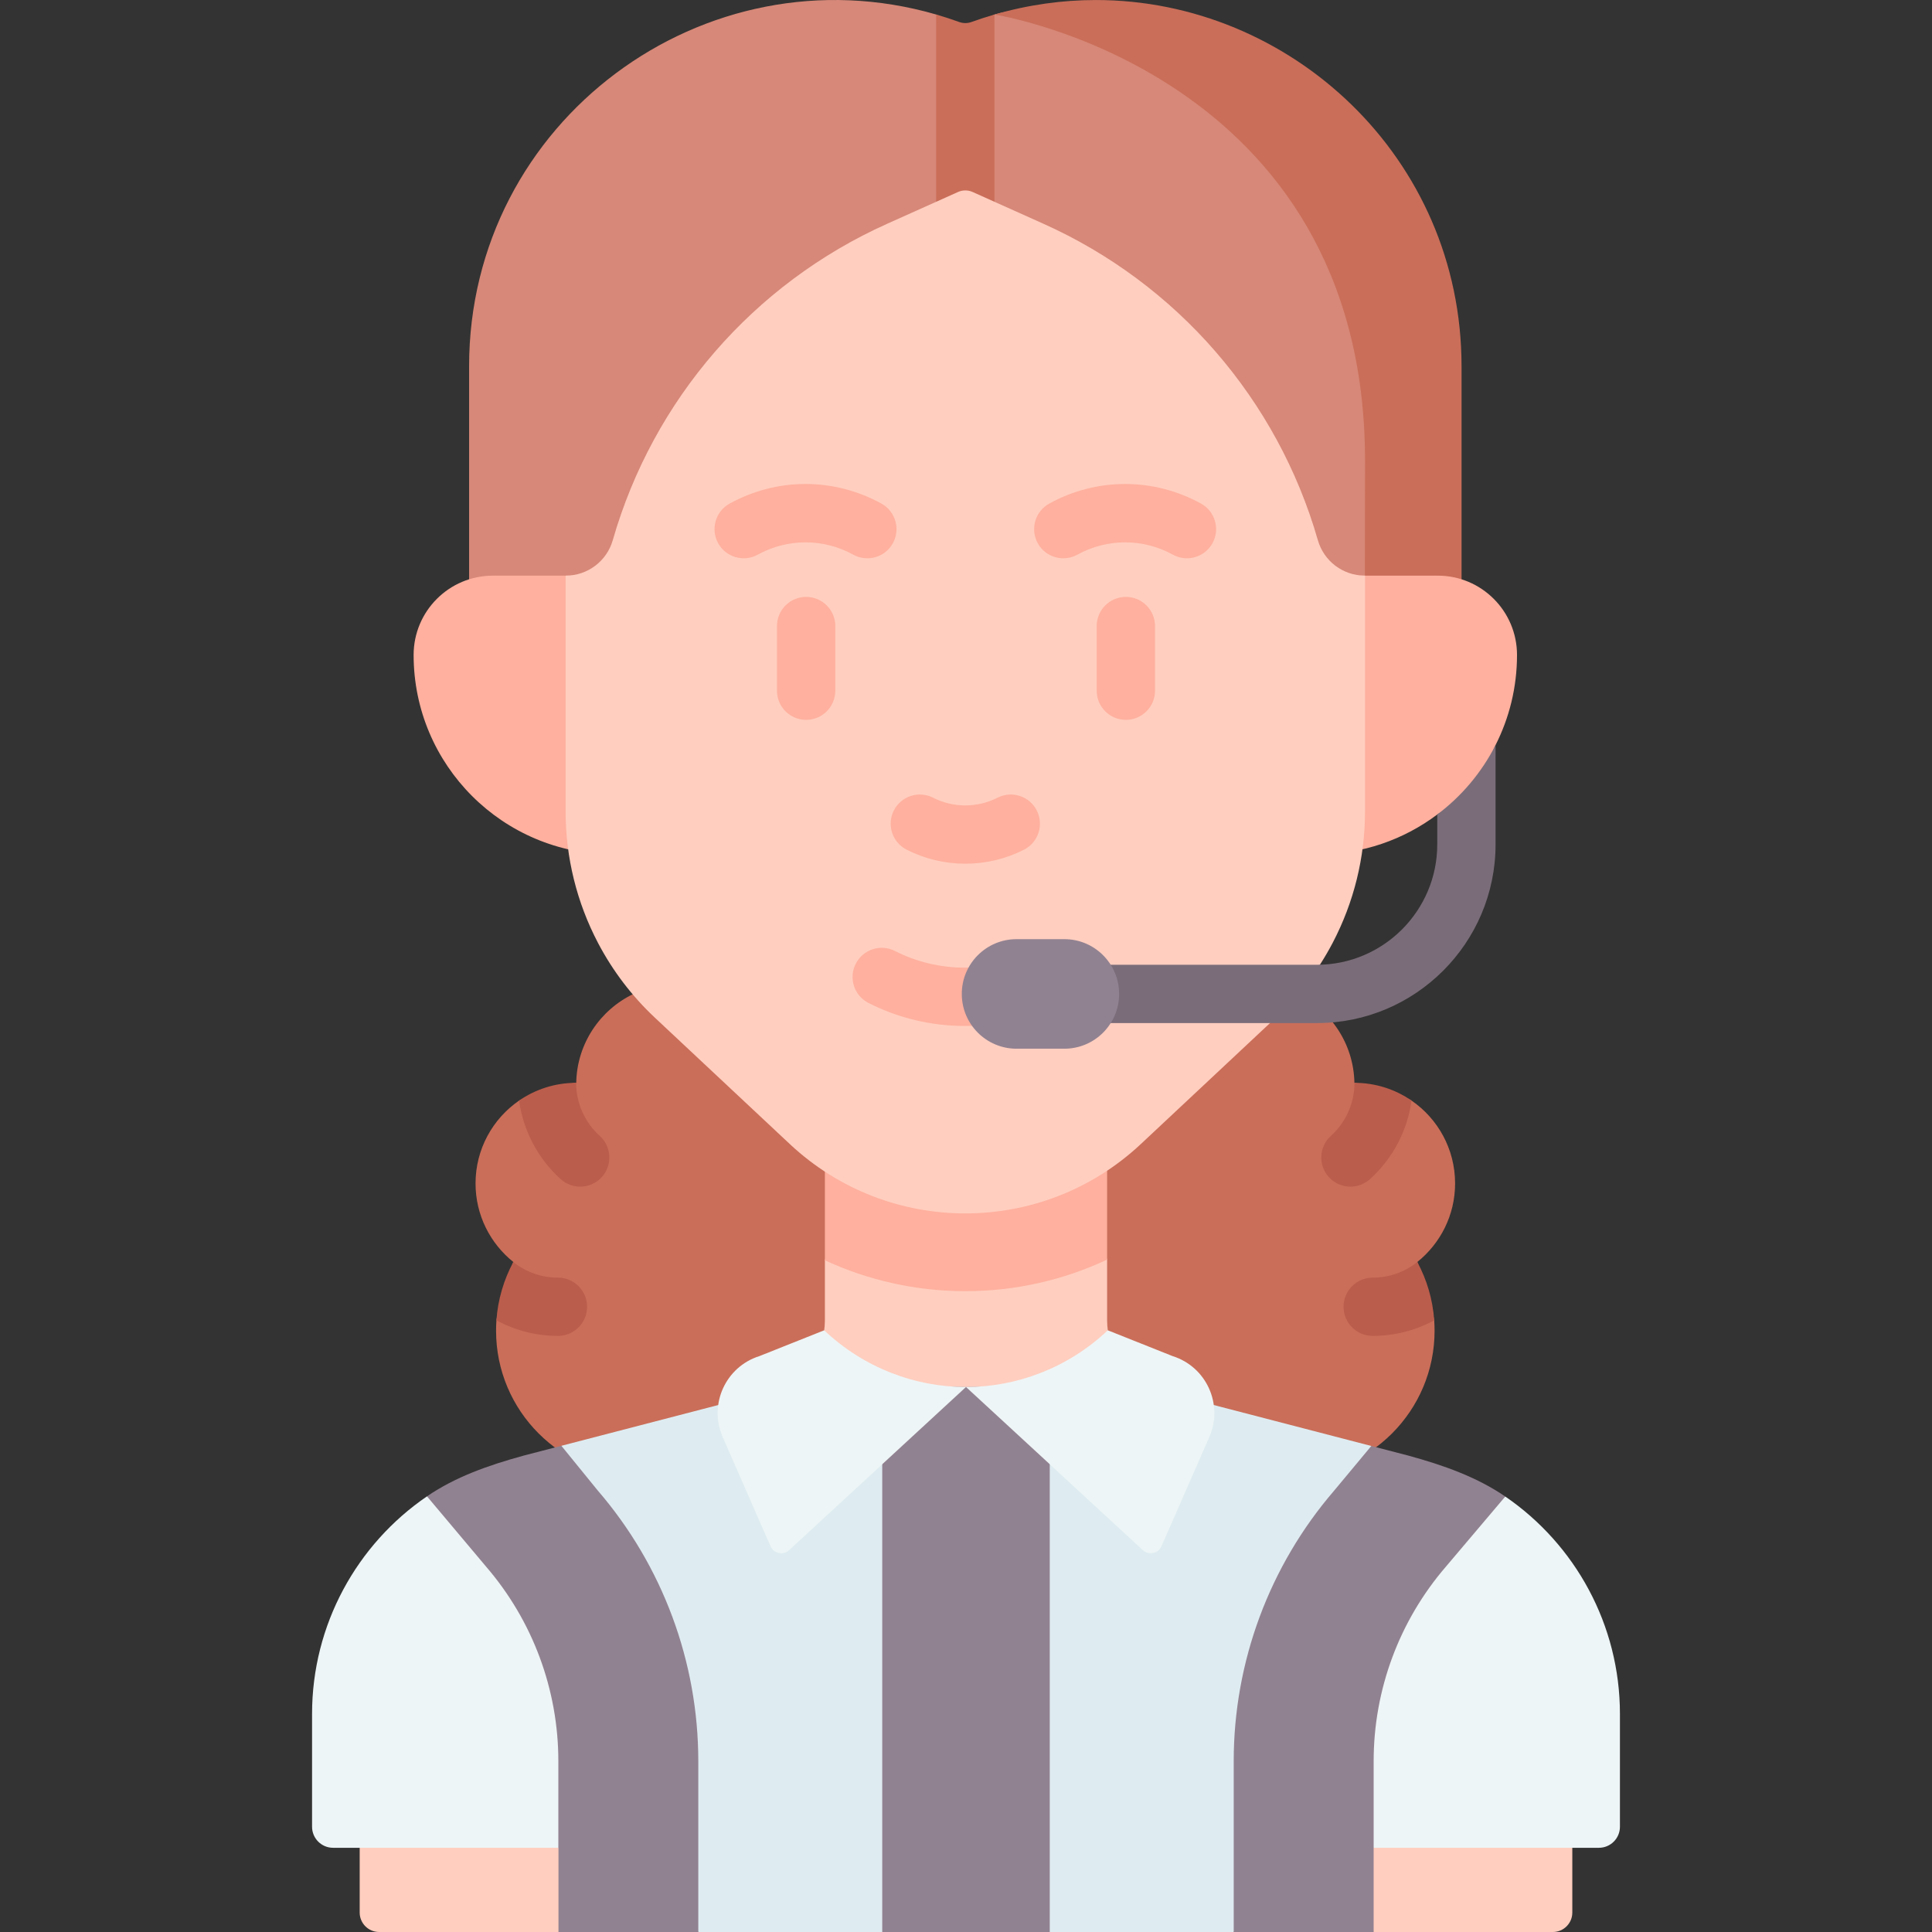 <svg id="Capa_1" enable-background="new 0 0 512 512" viewBox="0 0 512 512" xmlns="http://www.w3.org/2000/svg"><rect x="0" y="0" width="512" height="512" fill="#333333" stroke="none"/><g><path d="m95.322 478.397v28.452c0 2.845 2.306 5.151 5.151 5.151h47.53l18.656-7.745h175.001l22.372 7.745h47.495c2.845 0 5.151-2.306 5.151-5.151v-33.556z" fill="#ffcebf"/><g><path d="m380.084 349.913c.062.907.093 1.823.093 2.74 0 21.263-17.245 38.508-38.518 38.508h-171.678c-21.273 0-38.518-17.245-38.518-38.508 0-.917.031-1.834.093-2.74.196-2.787 3.781-5.491 4.539-8.08.758-2.59-1.31-5.065-.058-7.393-6.099-4.893-10.013-12.393-10.013-20.82 0-9.107 4.564-17.142 11.538-21.953 1.849-1.277 3.865.764 6.011-.017 2.841-1.035 5.908-4.691 9.112-4.691h.021c.196-10.394 6.336-19.336 15.174-23.56h175.88c8.839 4.224 14.979 13.166 15.174 23.56h.021c2.11 0 4.163 3.337 6.132 3.801 3.271.771 6.309-.945 8.991.907 6.974 4.801 11.538 12.846 11.538 21.953 0 8.427-3.915 15.926-10.013 20.82 1.252 2.328-.817 4.803-.058 7.393.758 2.589 4.343 5.294 4.539 8.08z" fill="#ca6e59"/><g><g><path d="m374.078 291.668c-1.102 7.963-4.986 15.37-11.023 20.82-1.473 1.329-3.327 1.988-5.171 1.988-2.112 0-4.213-.855-5.738-2.545-2.864-3.163-2.617-8.056.556-10.909 3.966-3.595 6.253-8.715 6.253-14.062 5.614 0 10.827 1.741 15.123 4.708z" fill="#bb5d4c"/></g><g><path d="m380.084 349.913c-4.976 2.678-10.6 4.121-16.308 4.121-4.265 0-7.726-3.461-7.726-7.726s3.461-7.726 7.726-7.726c4.347 0 8.437-1.432 11.826-4.141 2.504 4.655 4.09 9.899 4.482 15.472z" fill="#bb5d4c"/></g></g><g><g><g><path d="m159.494 311.931c-1.525 1.69-3.626 2.545-5.738 2.545-1.844 0-3.698-.659-5.171-1.988-6.037-5.45-9.921-12.856-11.023-20.82 4.296-2.967 9.498-4.708 15.123-4.708 0 5.347 2.277 10.466 6.253 14.062 3.162 2.853 3.42 7.746.556 10.909z" fill="#bb5d4c"/></g><g><path d="m155.589 346.308c0 4.265-3.461 7.726-7.726 7.726-5.707 0-11.322-1.442-16.308-4.121.391-5.573 1.978-10.817 4.481-15.473 3.389 2.709 7.479 4.141 11.826 4.141 4.266 0 7.727 3.462 7.727 7.727z" fill="#bb5d4c"/></g></g></g></g><g><path d="m238.485 372.582c11.349 3.794 23.68 3.794 35.029 0l8.259-4.083c7.276-2.432 5.887-10.207 11.835-15.759-.13-.906-.211-1.826-.211-2.763v-16.164l-16.898-51.378h-20.499-24.582l-12.815 51.552v15.991c0 .937-.081 1.857-.211 2.763 5.949 5.551 4.559 13.156 11.835 15.589z" fill="#ffcebf"/><path d="m218.602 282.435v51.552c11.547 5.347 24.201 8.186 37.217 8.186 13.152 0 25.933-2.902 37.578-8.359v-51.378h-37.397-37.398z" fill="#ffb09e"/><path d="m147.514 415.18-34.358-18.633c-18.586 12.701-30.457 34.015-30.457 57.664v29.898c0 3.08 2.497 5.576 5.576 5.576h59.693l18.691-22.976c0-18.916-6.794-37.202-19.145-51.529z" fill="#eef5f6"/><path d="m170.365 395-21.593-11.85-10.035 2.608c-9.486 2.617-18.043 5.637-25.581 10.788l15.667 18.633c12.351 14.327 19.145 32.613 19.145 51.529v22.976h.034v22.316h37.053l11.952-45.291c0-26.313-9.461-51.779-26.642-71.709z" fill="#918291"/><path d="m218.391 352.74c-1.098 7.655-6.673 14.05-14.329 16.04l-55.291 14.371 9.641 11.85c17.181 19.929 26.643 45.396 26.643 71.708v45.291h53.43l9.207-73.64-9.207-73.64c-7.276-2.432-14.145-6.428-20.094-11.98z" fill="#deecf1"/><path d="m398.911 396.594-27.593 18.586c-12.351 14.327-19.145 32.613-19.145 51.529l11.858 22.976h59.693c3.08 0 5.576-2.497 5.576-5.576v-29.898c.001-23.62-11.842-44.91-30.389-57.617z" fill="#eef5f6"/><path d="m383.177 415.18 15.735-18.586c-7.554-5.175-16.357-8.285-25.648-10.835l-9.852-2.561-25.112 11.802c-17.181 19.929-26.643 45.396-26.643 71.708l15.288 45.292h37.087v-22.315-22.976c0-18.916 6.794-37.202 19.145-51.529z" fill="#918291"/><path d="m353.587 395 9.824-11.802-55.473-14.418c-7.656-1.99-13.232-8.384-14.329-16.04-5.949 5.552-12.818 9.547-20.094 11.98l-8.17 69.899 8.17 77.381h53.43v-45.291c0-26.313 9.461-51.779 26.642-71.709z" fill="#deecf1"/><path d="m233.799 364.72v147.28h44.401v-147.28c-14.385 3.794-30.016 3.794-44.401 0z" fill="#918291"/></g><path d="m379.478 128.261 7.847 61.224h-263.011v-92.385c0-65.035 62.439-111.011 123.775-93.261 2.05.598 4.09 6.912 6.13 7.644.515.185 1.061.278 1.597.278.546 0 1.092-.093 1.607-.278 2.04-.731 4.079-7.046 6.119-7.634 9.004-2.606 15.678-.01 24.527-.01 51.435-.001 97.178 53.795 91.409 124.422z" fill="#d78878"/><path d="m387.326 97.1v81.754l-25.62-26.3.041-30.503c0-102.976-98.206-118.202-98.206-118.202 9.004-2.606 18.049-3.843 26.898-3.843 51.436 0 96.887 41.609 96.887 97.094z" fill="#ca6e59"/><g><path d="m263.541 3.849v69.423c0 4.265-3.451 7.726-7.726 7.726-4.265 0-7.726-3.461-7.726-7.726v-69.434c2.05.598 4.09 1.267 6.13 1.999.515.185 1.061.278 1.597.278.546 0 1.092-.093 1.607-.278 2.038-.731 4.078-1.401 6.118-1.988z" fill="#ca6e59"/></g><path d="m349.178 226.42h-186.717c-29.186 0-52.846-23.66-52.846-52.846 0-11.611 9.412-21.023 21.023-21.023h250.363c11.611 0 21.023 9.412 21.023 21.023 0 8.59-2.05 16.702-5.687 23.873-1.916 3.778-2.787 11.241-5.517 14.429-2.516 2.937-6.833 1.649-9.929 3.975-8.834 6.637-19.814 10.569-31.713 10.569z" fill="#ffb09e"/><path d="m255.819 321.569c16.713 0 33.425-6.126 46.507-18.378l35.714-33.449c6.112-5.724 11.22-12.432 15.114-19.845 5.643-10.745 8.592-22.7 8.592-34.837v-62.511h-.043c-5.778 0-10.857-3.826-12.451-9.38-10.707-37.299-37.311-67.982-72.716-83.866l-18.777-8.423c-1.233-.553-2.645-.553-3.878 0l-18.777 8.423c-35.406 15.883-62.01 46.567-72.716 83.866-1.594 5.554-6.673 9.38-12.451 9.38h-.043v62.511c0 12.137 2.949 24.092 8.592 34.837 3.893 7.413 9.002 14.121 15.114 19.845l35.714 33.449c13.08 12.252 29.793 18.378 46.505 18.378z" fill="#ffcebf"/><g><g><g><path d="m255.819 228.891c-5.344 0-10.686-1.24-15.558-3.722-3.802-1.937-5.314-6.589-3.377-10.392s6.589-5.313 10.392-3.377c5.348 2.725 11.735 2.725 17.085 0 3.802-1.938 8.455-.426 10.392 3.377 1.937 3.802.425 8.455-3.377 10.392-4.87 2.481-10.214 3.722-15.557 3.722z" fill="#ffb09e"/></g><g><path d="m229.848 147.951c-1.259 0-2.535-.308-3.715-.957-7.929-4.359-17.396-4.359-25.325 0-3.74 2.055-8.437.691-10.493-3.048s-.691-8.437 3.048-10.493c12.59-6.923 27.624-6.922 40.214 0 3.739 2.056 5.104 6.753 3.048 10.493-1.406 2.558-4.05 4.005-6.777 4.005z" fill="#ffb09e"/></g><g><path d="m281.79 147.951c-2.727 0-5.371-1.447-6.778-4.005-2.056-3.739-.691-8.437 3.048-10.493 12.591-6.922 27.625-6.921 40.215 0 3.739 2.056 5.104 6.753 3.048 10.493-2.056 3.738-6.755 5.103-10.493 3.048-7.928-4.359-17.395-4.359-25.326 0-1.179.649-2.455.957-3.714.957z" fill="#ffb09e"/></g></g><g><g><path d="m255.639 271.889c-8.752 0-17.5-2.032-25.478-6.097-3.802-1.937-5.314-6.59-3.377-10.392 1.938-3.803 6.59-5.314 10.392-3.377 11.56 5.89 25.365 5.89 36.926 0 3.801-1.939 8.454-.426 10.392 3.377 1.937 3.802.426 8.455-3.377 10.392-7.976 4.065-16.729 6.097-25.478 6.097z" fill="#ffb09e"/></g></g><g><path d="m298.365 190.769c-4.267 0-7.726-3.459-7.726-7.726v-17.131c0-4.267 3.459-7.726 7.726-7.726s7.726 3.459 7.726 7.726v17.131c0 4.267-3.459 7.726-7.726 7.726z" fill="#ffb09e"/></g><g><path d="m213.635 190.769c-4.267 0-7.726-3.459-7.726-7.726v-17.131c0-4.267 3.459-7.726 7.726-7.726s7.726 3.459 7.726 7.726v17.131c0 4.267-3.459 7.726-7.726 7.726z" fill="#ffb09e"/></g></g><g><path d="m396.34 197.448v26.331c0 26.105-21.232 47.347-47.346 47.347h-83.65c-4.265 0-7.726-3.451-7.726-7.726 0-4.265 3.461-7.726 7.726-7.726h83.65c17.585 0 31.894-14.309 31.894-31.894v-7.932c6.458-4.843 11.764-11.137 15.452-18.4z" fill="#7a6d79"/></g><path d="m269.401 277.92h12.658c8.017 0 14.517-6.499 14.517-14.517 0-8.017-6.499-14.517-14.517-14.517h-12.658c-8.017 0-14.517 6.499-14.517 14.517 0 8.018 6.5 14.517 14.517 14.517z" fill="#918291"/><path d="m256 367.567-46.869 43.223c-1.561 1.439-4.075.913-4.926-1.032l-12.682-28.959c-3.771-8.612.761-18.592 9.727-21.419l17.164-6.835c21.24 20.03 53.927 20.03 75.167 0l17.169 6.835c8.966 2.828 13.498 12.808 9.727 21.419l-12.682 28.959c-.852 1.945-3.365 2.471-4.926 1.032z" fill="#eef5f6"/></g><g/><g/><g/><g/><g/><g/><g/><g/><g/><g/><g/><g/><g/><g/><g/></svg>